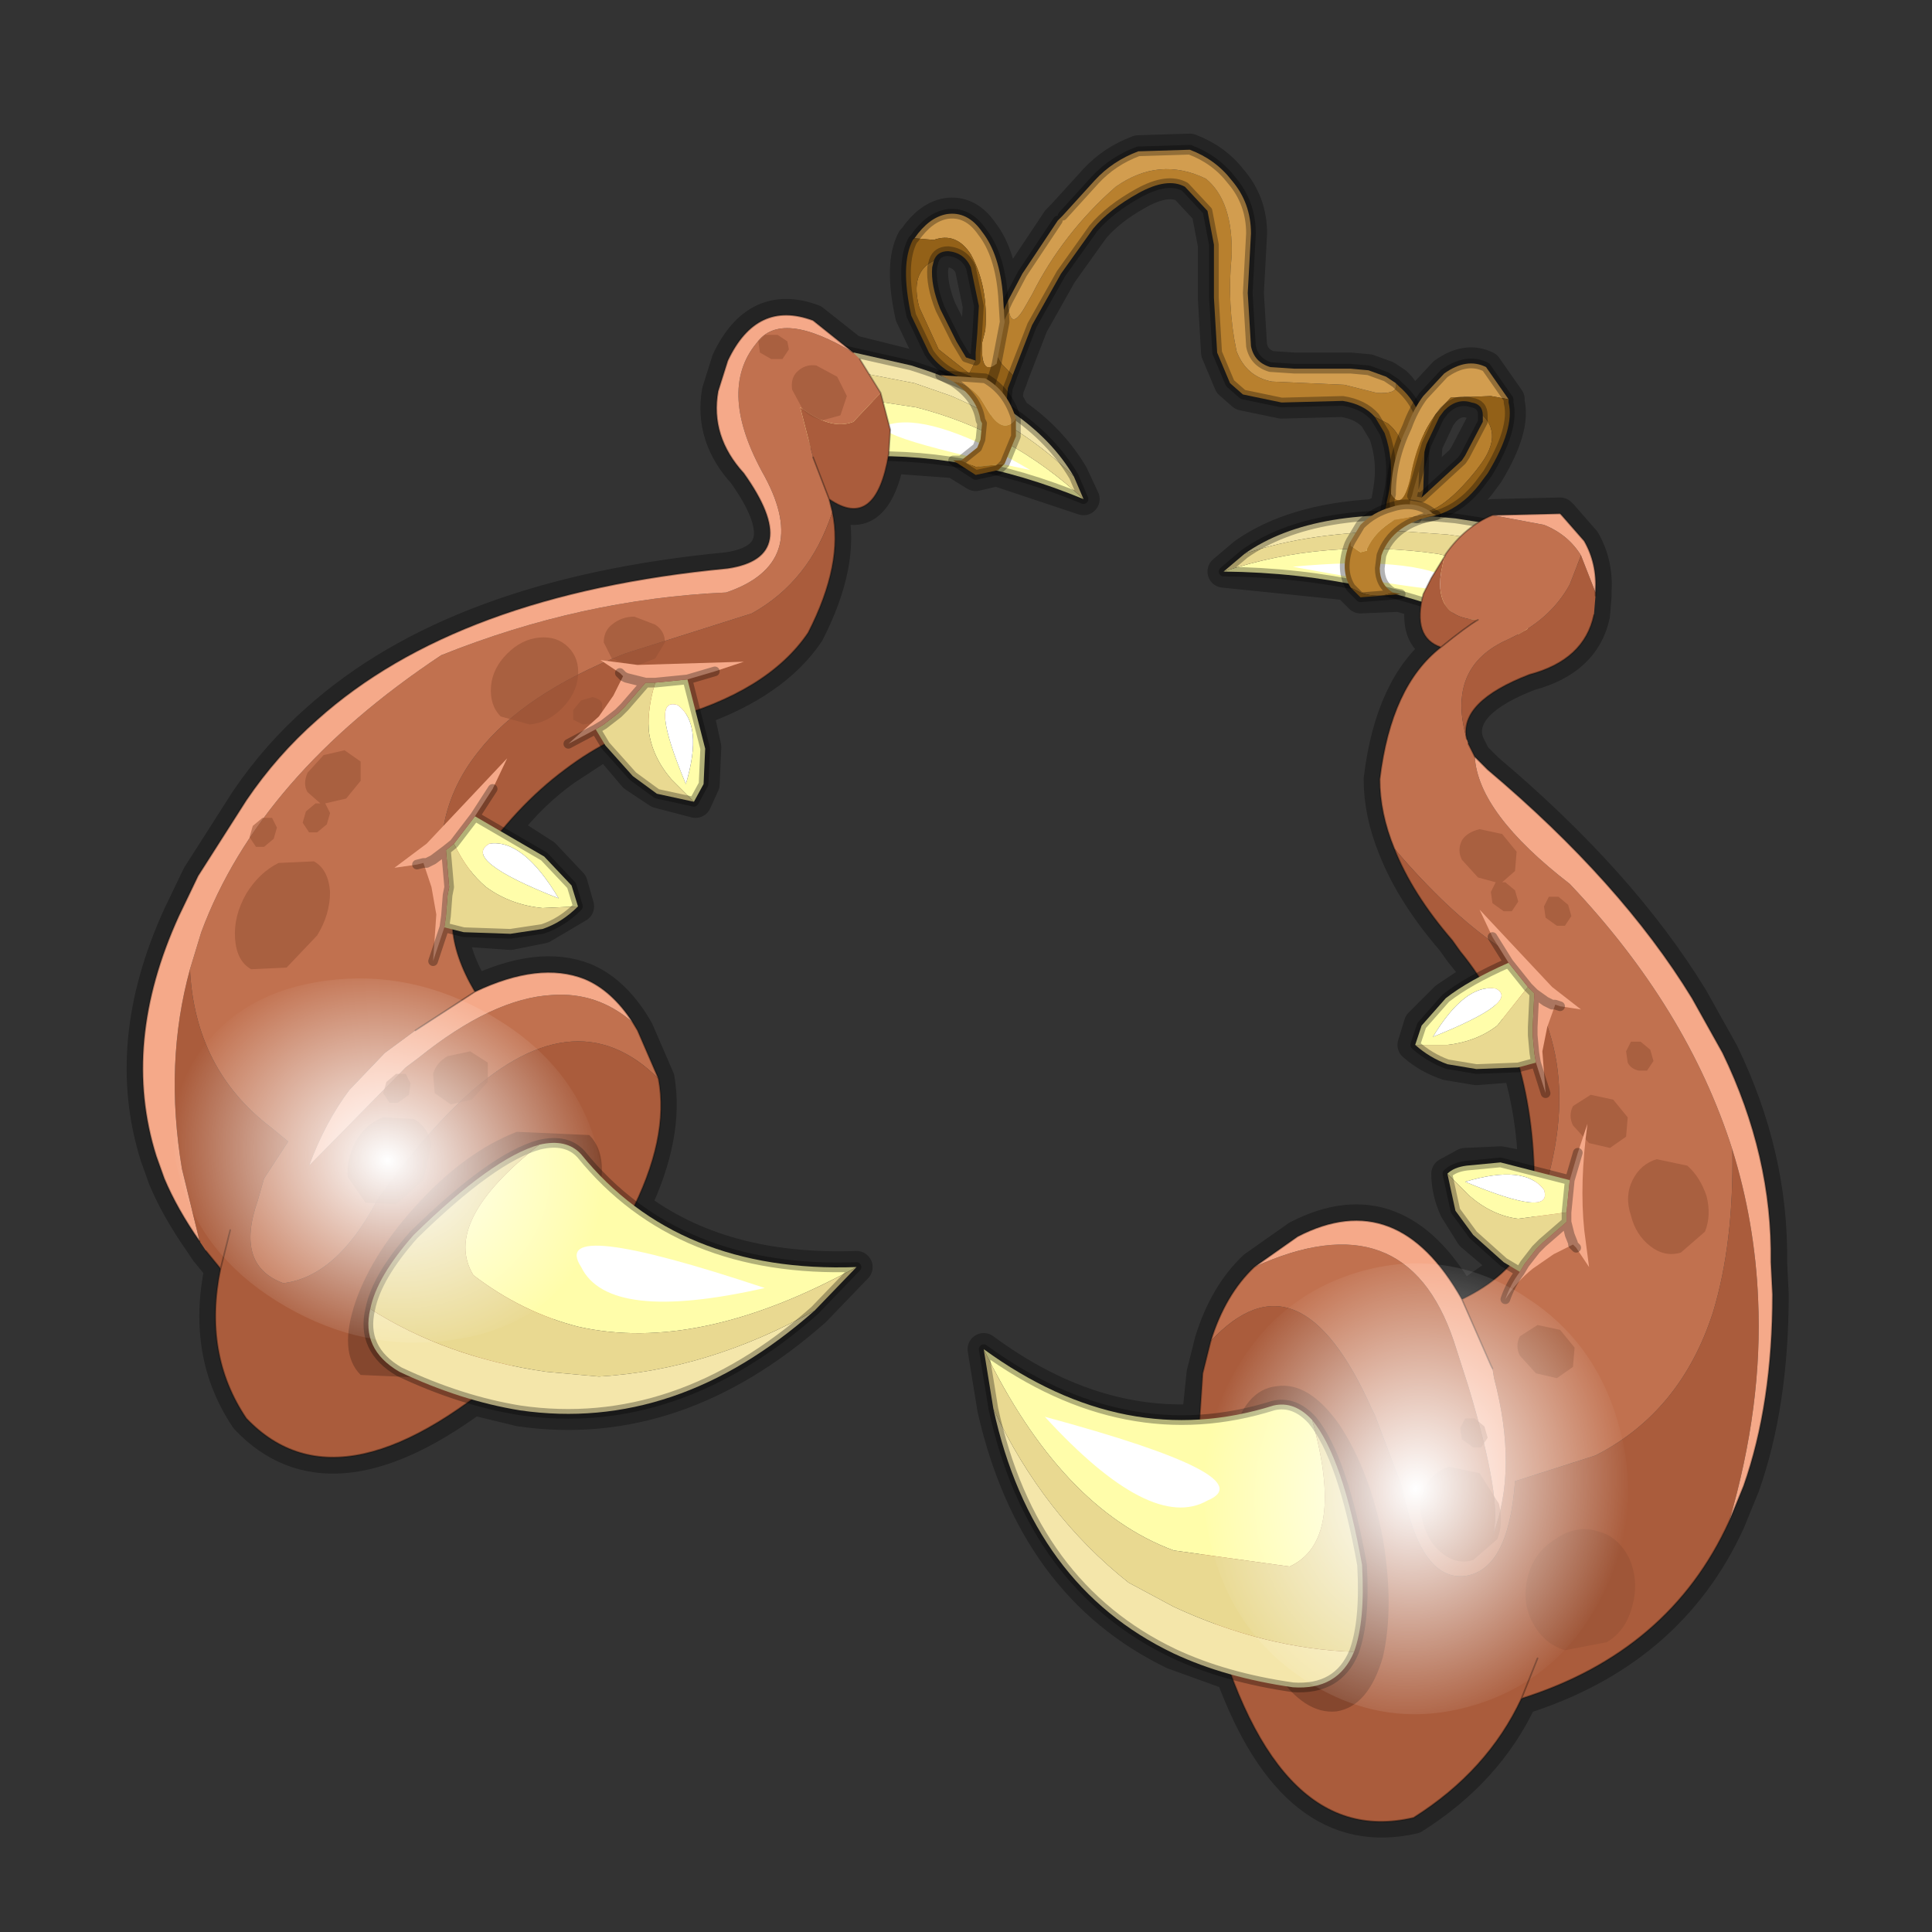 <?xml version="1.0" encoding="UTF-8" standalone="no"?>
<svg xmlns:xlink="http://www.w3.org/1999/xlink" height="600.0px" width="600.0px" xmlns="http://www.w3.org/2000/svg">
  <rect width="100%" height="100%" fill="#333333" stroke="none"/>
  <g transform="matrix(10.0, 0.0, 0.0, 10.0, 0.0, 0.0)">
    <use height="60.0" transform="matrix(1.0, 0.0, 0.0, 1.0, 0.0, 0.0)" width="60.0" xlink:href="#shape0"/>
    <use height="136.85" transform="matrix(0.089, 0.005, -0.009, 0.102, 37.987, 38.887)" width="148.25" xlink:href="#sprite0"/>
    <use height="136.85" transform="matrix(0.09, 0.013, -0.007, 0.081, 5.846, 29.537)" width="148.25" xlink:href="#sprite0"/>
  </g>
  <defs>
    <g id="shape0" transform="matrix(1.0, 0.0, 0.0, 1.0, 0.0, 0.0)">
      <path d="M60.0 0.0 L60.0 60.0 0.0 60.0 0.0 0.0 60.0 0.0" fill="#795fa9" fill-opacity="0.0" fill-rule="evenodd" stroke="none"/>
      <path d="M35.35 6.0 Q34.45 6.5 33.95 7.1 L32.95 8.5 32.05 10.1 31.45 11.65 31.4 11.8 31.3 12.05 31.25 12.4 31.5 12.85 Q32.65 13.65 33.3 14.75 L33.65 15.5 30.95 14.6 30.3 14.75 29.65 14.35 27.6 14.2 Q27.15 16.5 25.75 15.5 L25.85 15.9 Q26.2 17.5 25.1 19.65 24.05 21.2 21.65 22.05 L21.9 23.2 21.85 24.35 21.6 24.9 20.45 24.6 19.7 24.1 18.85 23.1 18.85 23.05 17.55 23.9 Q16.5 24.65 15.65 25.75 L16.9 26.55 17.75 27.45 17.95 28.15 16.85 28.8 15.85 29.0 14.4 28.9 14.05 28.85 Q14.1 29.75 14.75 30.8 16.75 29.85 18.15 30.4 19.0 30.75 19.65 31.75 L19.8 32.0 20.45 33.5 Q20.75 35.25 19.7 37.45 22.4 39.5 26.6 39.35 L25.3 40.7 Q21.0 44.5 16.15 43.8 L14.7 43.45 Q10.2 46.75 7.65 44.05 6.3 42.05 6.85 39.4 L6.4 38.85 6.2 38.55 Q5.5 37.55 5.1 36.6 L4.85 35.9 Q3.75 32.4 5.55 28.45 L6.15 27.2 7.65 24.85 Q8.6 23.45 9.85 22.35 14.2 18.45 22.6 17.65 24.95 17.3 23.1 14.7 22.05 13.55 22.3 12.15 L22.6 11.2 Q23.5 9.3 25.25 9.95 L26.45 10.9 28.25 11.35 29.35 11.7 29.2 11.65 Q29.3 11.55 29.45 11.55 L28.85 10.95 28.3 9.8 Q27.95 8.2 28.35 7.45 L28.4 7.4 Q28.85 6.75 29.4 6.65 30.05 6.55 30.5 7.2 31.05 7.9 31.15 9.2 L31.2 9.6 31.3 9.35 31.75 8.5 32.75 7.0 32.85 6.85 33.0 6.7 34.0 5.6 Q34.55 5.0 35.35 4.7 L36.95 4.65 Q37.75 4.95 38.25 5.6 38.85 6.3 38.85 7.25 L38.75 9.1 38.85 10.75 Q38.95 11.25 39.45 11.4 L40.2 11.45 41.95 11.45 42.5 11.5 43.05 11.7 43.35 11.9 43.45 12.0 43.95 12.65 44.2 12.3 44.85 11.6 Q45.55 11.1 46.15 11.4 L46.85 12.4 46.85 12.5 Q47.05 13.3 46.2 14.7 L46.05 14.9 Q45.45 15.75 44.6 16.0 L45.2 16.05 46.0 16.15 46.35 16.0 48.45 15.95 48.5 16.0 49.2 16.8 Q49.6 17.5 49.55 18.35 L49.55 18.4 49.55 18.5 49.5 19.1 Q49.2 20.5 47.5 20.95 45.3 21.8 45.55 22.95 L45.6 23.1 45.8 23.5 46.2 23.9 Q50.35 27.4 52.55 31.0 L53.5 32.7 Q55.05 35.9 55.0 39.2 L55.05 40.2 Q55.05 43.6 54.15 46.15 L53.7 47.25 Q51.85 51.3 47.25 52.75 46.2 55.0 43.9 56.45 40.2 57.3 38.25 52.0 L36.45 51.35 Q32.1 49.25 30.85 43.75 L30.55 41.9 Q33.8 44.3 37.2 44.1 L37.35 42.65 37.6 41.65 Q38.05 40.2 38.95 39.35 L40.3 38.4 Q43.4 36.8 45.4 40.35 L46.9 39.3 46.7 39.2 45.7 38.35 45.2 37.55 Q44.95 37.0 44.95 36.45 L45.5 36.15 46.6 36.1 47.65 36.3 Q47.6 34.6 47.15 33.1 L45.85 33.2 44.95 33.05 Q44.35 32.85 43.9 32.45 L44.1 31.8 44.9 31.0 45.95 30.3 45.35 29.55 45.1 29.2 Q43.85 27.75 43.3 26.35 42.85 25.25 42.85 24.2 43.2 21.3 44.75 20.1 43.95 19.85 44.15 18.7 L43.45 18.5 42.25 18.55 42.1 18.4 41.95 18.25 41.9 18.15 38.0 17.75 38.65 17.2 Q40.15 16.15 42.65 16.0 L43.05 15.8 43.15 15.2 Q43.3 14.3 43.0 13.45 L42.7 12.95 Q42.35 12.55 41.7 12.45 L39.8 12.5 38.6 12.25 38.2 11.9 37.8 10.95 37.7 9.25 37.7 7.6 37.5 6.55 36.8 5.8 Q36.25 5.5 35.35 6.0 M29.45 7.8 Q29.1 7.8 29.0 8.1 L28.95 8.3 Q28.9 8.85 29.2 9.6 L29.7 10.6 30.0 11.1 30.3 11.2 30.3 10.95 30.35 10.35 30.4 9.5 30.15 8.3 Q29.95 7.85 29.45 7.8 M44.15 15.45 L45.4 14.3 45.5 14.15 46.05 13.1 46.05 12.9 Q46.05 12.55 45.7 12.5 45.25 12.35 44.85 12.75 L44.7 12.95 44.3 13.8 44.2 15.25 44.15 15.45" fill="none" stroke="#000000" stroke-linecap="round" stroke-linejoin="round" stroke-opacity="0.302" stroke-width="1.0"/>
      <path d="M38.0 17.75 Q41.15 16.7 44.65 17.2 L47.45 17.85 47.45 19.75 46.5 19.6 Q42.65 17.8 38.0 17.75" fill="#fffdaa" fill-rule="evenodd" stroke="none"/>
      <path d="M47.45 16.95 L44.95 16.6 43.55 16.5 Q40.7 16.5 38.65 17.2 40.85 15.65 45.2 16.1 L47.45 16.45 47.45 16.95" fill="#f4e6aa" fill-rule="evenodd" stroke="none"/>
      <path d="M38.0 17.75 L38.65 17.2 Q40.7 16.5 43.55 16.5 L44.95 16.6 47.45 16.95 47.45 17.85 44.65 17.2 Q41.15 16.7 38.0 17.75" fill="#e9d991" fill-rule="evenodd" stroke="none"/>
      <path d="M38.65 17.2 L38.0 17.75 Q42.65 17.8 46.5 19.6 L47.45 19.75 M38.65 17.2 Q40.85 15.65 45.2 16.1 L47.45 16.45" fill="none" stroke="#000000" stroke-linecap="round" stroke-linejoin="round" stroke-opacity="0.302" stroke-width="0.3"/>
      <path d="M40.15 17.6 Q43.85 17.25 45.2 18.05 46.65 18.8 40.15 17.6" fill="#ffffff" fill-rule="evenodd" stroke="none"/>
      <path d="M33.65 15.5 Q29.9 13.95 26.3 14.2 L25.25 13.95 Q24.15 12.4 25.5 12.2 L28.45 12.65 Q31.4 13.4 33.65 15.5" fill="#fffdaa" fill-rule="evenodd" stroke="none"/>
      <path d="M23.75 11.0 Q24.1 10.55 25.2 10.65 L28.3 11.35 Q32.0 12.5 33.35 14.8 31.85 13.3 29.55 12.3 L28.4 11.9 23.75 11.0" fill="#f4e6aa" fill-rule="evenodd" stroke="none"/>
      <path d="M33.35 14.8 L33.65 15.5 Q31.4 13.4 28.45 12.65 L25.5 12.2 Q24.15 12.4 25.25 13.95 24.4 13.45 23.7 12.1 23.5 11.4 23.75 11.0 L28.4 11.9 29.55 12.3 Q31.85 13.3 33.35 14.8" fill="#e9d991" fill-rule="evenodd" stroke="none"/>
      <path d="M23.75 11.0 Q24.1 10.55 25.2 10.65 L28.3 11.35 Q32.0 12.5 33.35 14.8 L33.65 15.5 Q29.9 13.95 26.3 14.2 L25.25 13.95 Q24.4 13.45 23.7 12.1 23.5 11.4 23.75 11.0 Z" fill="none" stroke="#000000" stroke-linecap="round" stroke-linejoin="round" stroke-opacity="0.302" stroke-width="0.3"/>
      <path d="M32.0 14.6 Q26.35 13.4 27.75 13.15 29.1 12.9 32.0 14.6" fill="#ffffff" fill-rule="evenodd" stroke="none"/>
      <path d="M5.9 30.1 Q6.05 33.2 8.4 35.0 L8.95 35.45 8.2 36.6 8.0 37.3 Q7.3 39.3 8.8 39.85 10.45 39.65 11.7 37.3 L11.8 37.15 Q13.1 35.35 14.25 34.25 17.8 30.85 20.45 33.5 20.8 35.35 19.55 37.75 L18.9 38.85 16.25 42.15 Q10.65 47.2 7.65 44.05 6.3 42.05 6.85 39.4 L6.4 38.85 6.2 38.55 5.65 36.3 Q5.1 33.0 5.9 30.1 M14.05 28.75 Q13.05 25.6 14.85 23.35 16.25 21.55 19.4 20.3 L23.35 19.05 Q25.15 18.05 25.85 15.9 26.2 17.5 25.1 19.65 23.85 21.5 20.7 22.35 19.0 22.8 17.55 23.9 16.0 25.05 14.75 26.9 14.05 27.75 14.05 28.75 M25.75 15.5 L25.25 14.2 24.85 12.65 25.0 12.75 Q25.85 13.35 26.5 13.1 L27.35 12.2 27.65 13.35 27.6 14.1 Q27.2 16.5 25.75 15.5 M49.1 17.25 L49.55 18.4 49.55 18.5 49.5 19.1 Q49.2 20.5 47.5 20.95 45.3 21.8 45.55 22.95 44.9 20.7 46.85 19.85 48.15 19.25 48.75 18.15 L49.1 17.25 M44.85 17.3 L44.75 17.8 Q44.55 19.2 45.9 19.25 45.55 19.45 44.75 20.1 43.85 19.8 44.2 18.45 L44.45 17.95 44.85 17.3 M43.3 26.35 Q44.95 28.3 46.55 29.4 L46.9 29.85 Q49.55 33.05 47.6 38.0 L47.65 36.85 Q47.65 32.35 45.35 29.55 L45.1 29.2 Q43.85 27.75 43.3 26.35 M37.6 41.65 Q40.35 38.7 42.6 43.75 L42.7 43.95 43.55 46.2 Q44.1 49.05 45.45 48.95 46.85 48.8 47.05 46.0 L49.55 45.2 Q52.2 43.85 53.2 40.75 53.85 38.6 53.8 35.7 54.5 37.95 54.6 40.35 54.75 43.65 53.7 47.25 51.85 51.3 47.25 52.75 46.2 55.0 43.9 56.45 39.45 57.5 37.5 49.6 37.15 47.4 37.15 45.65 L37.35 42.65 37.6 41.65 M6.85 39.4 L7.15 38.2 6.85 39.4 M47.25 52.75 L47.75 51.5 47.25 52.75" fill="#aa5c3c" fill-rule="evenodd" stroke="none"/>
      <path d="M5.9 30.1 L6.25 28.95 Q8.05 24.1 13.7 20.35 18.05 18.6 22.55 18.4 25.2 17.5 23.75 14.8 22.25 12.15 23.5 10.65 24.25 9.6 26.5 10.95 L26.7 11.15 27.35 12.2 26.5 13.1 Q25.85 13.35 25.0 12.75 L24.85 12.65 25.25 14.2 25.75 15.5 25.85 15.9 Q25.15 18.05 23.35 19.05 L19.4 20.3 Q16.25 21.55 14.85 23.35 13.05 25.6 14.05 28.75 14.1 29.7 14.75 30.8 L12.9 32.0 11.95 32.7 10.85 33.85 Q10.1 34.85 9.6 36.2 L12.6 33.15 13.0 32.85 Q15.3 31.0 17.15 30.9 18.55 30.8 19.65 31.75 L19.8 32.0 20.45 33.5 Q17.8 30.85 14.25 34.25 13.1 35.35 11.8 37.15 L11.7 37.3 Q10.45 39.65 8.8 39.85 7.3 39.3 8.0 37.3 L8.2 36.6 8.95 35.45 8.4 35.0 Q6.05 33.2 5.9 30.1 M46.35 16.0 L47.95 16.3 Q48.7 16.6 49.1 17.25 L48.75 18.15 Q48.15 19.25 46.85 19.85 44.9 20.7 45.55 22.95 L45.6 23.1 45.8 23.5 Q45.9 25.25 48.75 27.45 52.4 31.3 53.8 35.7 53.85 38.6 53.2 40.75 52.2 43.85 49.55 45.2 L47.05 46.0 Q46.85 48.8 45.45 48.95 44.1 49.05 43.55 46.2 L42.7 43.95 42.6 43.75 Q40.35 38.7 37.6 41.65 38.05 40.2 38.95 39.35 43.65 37.2 45.15 41.65 L45.6 43.05 Q46.7 46.7 46.35 47.7 47.15 45.65 46.4 42.8 L46.35 42.5 46.3 42.4 45.4 40.35 Q46.85 39.65 47.4 38.55 L47.6 38.0 Q49.55 33.05 46.9 29.85 L46.55 29.4 Q44.95 28.3 43.3 26.35 42.85 25.25 42.85 24.2 43.2 21.3 44.75 20.1 45.55 19.45 45.9 19.25 44.55 19.2 44.75 17.8 L44.85 17.3 44.9 17.2 Q45.5 16.35 46.35 16.0" fill="#c1714f" fill-rule="evenodd" stroke="none"/>
      <path d="M26.5 10.95 Q24.25 9.6 23.5 10.65 22.25 12.15 23.75 14.8 25.2 17.5 22.55 18.4 18.05 18.6 13.7 20.35 8.05 24.1 6.25 28.95 L5.9 30.1 Q5.1 33.0 5.65 36.3 L6.2 38.55 Q5.5 37.55 5.1 36.6 L4.85 35.9 Q3.75 32.4 5.55 28.45 L6.15 27.2 7.65 24.85 Q8.6 23.45 9.85 22.35 14.2 18.45 22.6 17.65 24.95 17.3 23.1 14.7 22.05 13.55 22.3 12.15 L22.6 11.2 Q23.5 9.3 25.25 9.95 L26.5 10.95 M19.65 31.75 Q18.55 30.8 17.15 30.9 15.3 31.0 13.0 32.85 L12.6 33.15 9.6 36.2 Q10.1 34.85 10.85 33.85 L11.95 32.7 12.9 32.0 14.75 30.8 Q16.75 29.85 18.15 30.4 19.0 30.75 19.65 31.75 M49.1 17.25 Q48.7 16.6 47.95 16.3 L46.35 16.0 48.45 15.95 48.5 16.0 49.2 16.8 Q49.6 17.5 49.55 18.35 L49.55 18.4 49.1 17.25 M45.4 40.35 L46.3 42.4 46.35 42.5 46.4 42.8 Q47.15 45.65 46.35 47.7 46.7 46.7 45.6 43.05 L45.15 41.65 Q43.65 37.2 38.95 39.35 L40.3 38.4 Q43.4 36.8 45.4 40.35 M53.8 35.7 Q52.4 31.3 48.75 27.45 45.9 25.25 45.8 23.5 L46.2 23.9 Q50.35 27.4 52.55 31.0 L53.5 32.7 Q55.05 35.9 55.0 39.2 L55.05 40.2 Q55.05 43.6 54.15 46.15 L53.7 47.25 Q54.75 43.65 54.6 40.35 54.5 37.95 53.8 35.7" fill="#f5a989" fill-rule="evenodd" stroke="none"/>
      <path d="M20.45 33.5 L19.8 32.0 19.65 31.75 M12.9 32.0 L14.75 30.8 Q14.1 29.7 14.05 28.75 M25.85 15.9 L25.75 15.5 25.25 14.2 M27.35 12.2 L26.7 11.15 M26.5 10.95 L25.25 9.95 Q23.5 9.3 22.6 11.2 L22.3 12.15 Q22.05 13.55 23.1 14.7 24.95 17.3 22.6 17.65 14.2 18.45 9.85 22.35 8.6 23.45 7.65 24.85 L6.15 27.2 5.55 28.45 Q3.75 32.4 4.85 35.9 L5.1 36.6 Q5.5 37.55 6.2 38.55 M27.35 12.2 L27.65 13.35 27.6 14.1 Q27.2 16.5 25.75 15.5 M25.85 15.9 Q26.2 17.5 25.1 19.65 23.85 21.5 20.7 22.35 19.0 22.8 17.55 23.9 16.0 25.05 14.75 26.9 14.05 27.75 14.05 28.75 M49.55 18.4 L49.55 18.35 Q49.6 17.5 49.2 16.8 L48.5 16.0 48.45 15.95 46.35 16.0 Q45.5 16.35 44.9 17.2 L44.85 17.3 44.45 17.95 44.2 18.45 Q43.85 19.8 44.75 20.1 43.2 21.3 42.85 24.2 42.85 25.25 43.3 26.35 M45.9 19.25 Q45.55 19.45 44.75 20.1 M47.4 38.55 Q46.85 39.65 45.4 40.35 L46.3 42.4 46.35 42.5 M38.95 39.35 Q38.05 40.2 37.6 41.65 M45.8 23.5 L45.6 23.1 M45.55 22.95 Q45.3 21.8 47.5 20.95 49.2 20.5 49.5 19.1 M49.55 18.5 L49.55 18.4 M53.7 47.25 L54.15 46.15 Q55.05 43.6 55.05 40.2 L55.0 39.2 Q55.05 35.9 53.5 32.7 L52.55 31.0 Q50.35 27.4 46.2 23.9 L45.8 23.5 M47.6 38.0 L47.65 36.85 Q47.65 32.35 45.35 29.55 L45.1 29.2 Q43.85 27.75 43.3 26.35 M38.95 39.35 L40.3 38.4 Q43.4 36.8 45.4 40.35 M53.7 47.25 Q51.85 51.3 47.25 52.75 46.2 55.0 43.9 56.45 39.45 57.5 37.5 49.6 37.15 47.4 37.15 45.65 L37.35 42.65 37.6 41.65 M14.75 30.8 Q16.75 29.85 18.15 30.4 19.0 30.75 19.65 31.75 M20.45 33.5 Q20.8 35.35 19.55 37.75 L18.9 38.85 16.25 42.15 Q10.65 47.2 7.65 44.05 6.3 42.05 6.85 39.4 L6.4 38.85 M47.75 51.5 L47.25 52.75 M7.15 38.2 L6.85 39.4" fill="none" stroke="#000000" stroke-linecap="round" stroke-linejoin="round" stroke-opacity="0.302" stroke-width="0.05"/>
      <path d="M13.45 42.8 L11.2 42.7 Q10.5 42.0 11.05 40.4 11.6 38.85 13.05 37.3 14.5 35.75 16.05 35.15 L18.3 35.25 Q19.0 35.95 18.45 37.55 17.9 39.15 16.45 40.7 15.0 42.25 13.45 42.8" fill="#85472e" fill-rule="evenodd" stroke="none"/>
      <path d="M39.6 51.9 Q38.6 50.45 38.25 48.35 37.85 46.25 38.25 44.7 38.65 43.15 39.65 43.05 40.65 42.9 41.6 44.25 42.55 45.7 42.95 47.8 43.3 49.9 42.95 51.45 42.5 53.0 41.5 53.15 40.5 53.25 39.6 51.9" fill="#85472e" fill-rule="evenodd" stroke="none"/>
      <path d="M18.4 21.65 Q18.65 21.7 18.7 21.85 L18.7 22.1 18.45 22.45 18.1 22.5 17.8 22.35 17.8 22.05 18.05 21.75 18.4 21.65 M18.75 19.95 Q18.75 19.6 19.0 19.4 19.3 19.15 19.7 19.15 L20.35 19.4 Q20.65 19.6 20.65 19.95 L20.35 20.45 19.7 20.7 19.0 20.45 18.75 19.95 M15.25 21.3 Q15.3 20.75 15.75 20.3 16.2 19.85 16.75 19.8 17.3 19.75 17.65 20.1 18.0 20.45 17.95 21.0 17.9 21.55 17.45 22.0 17.0 22.45 16.45 22.5 L15.55 22.25 Q15.2 21.9 15.25 21.3 M23.6 10.95 L23.55 10.6 23.75 10.4 24.15 10.4 24.45 10.6 24.5 10.85 24.3 11.15 23.95 11.15 23.6 10.95 M10.05 23.45 L10.7 23.3 11.2 23.65 11.2 24.25 10.75 24.8 10.1 24.95 10.25 25.25 10.15 25.6 9.85 25.85 9.6 25.85 9.4 25.55 9.5 25.2 9.8 24.95 9.95 24.95 9.55 24.6 Q9.4 24.35 9.55 24.0 L10.05 23.45 M26.0 11.7 L26.3 12.3 26.1 12.9 25.55 13.05 Q25.2 13.0 24.95 12.75 L24.6 12.1 Q24.55 11.75 24.75 11.55 25.0 11.3 25.35 11.35 L26.0 11.7 M53.0 37.15 Q53.15 37.75 52.95 38.25 L52.2 38.9 Q51.7 39.05 51.25 38.7 50.8 38.35 50.65 37.75 50.45 37.15 50.7 36.65 50.95 36.15 51.45 36.0 L52.4 36.2 Q52.8 36.55 53.0 37.15 M47.1 26.45 L47.05 27.05 46.65 27.4 46.75 27.4 47.05 27.65 47.15 28.0 46.95 28.3 46.7 28.3 46.35 28.05 46.3 27.7 46.45 27.4 45.9 27.25 45.4 26.7 Q45.25 26.4 45.4 26.1 45.55 25.85 45.95 25.75 L46.65 25.9 47.1 26.45 M48.4 27.85 L48.7 28.1 48.8 28.45 48.6 28.75 48.35 28.75 48.0 28.5 47.95 28.15 48.1 27.85 48.4 27.85 M50.95 32.35 L51.25 32.6 51.35 32.95 51.15 33.25 50.9 33.25 Q50.65 33.2 50.55 33.0 L50.5 32.65 50.65 32.35 50.95 32.35 M48.85 34.35 L49.4 34.0 50.1 34.15 50.55 34.7 50.5 35.3 50.0 35.65 49.35 35.5 48.85 34.95 Q48.7 34.65 48.85 34.35 M48.9 41.85 L48.85 42.45 48.35 42.8 47.7 42.65 47.2 42.1 Q47.05 41.8 47.2 41.5 L47.75 41.15 48.45 41.3 48.9 41.85 M45.75 44.95 L45.4 44.7 45.35 44.35 45.5 44.05 45.8 44.05 46.1 44.3 46.2 44.65 46.0 44.95 45.75 44.95 M46.55 46.7 Q46.7 47.3 46.5 47.8 L45.75 48.45 Q45.25 48.6 44.8 48.25 44.35 47.9 44.2 47.3 44.0 46.7 44.25 46.2 44.5 45.7 45.0 45.55 L45.95 45.75 46.55 46.7 M8.5 26.05 L8.2 26.3 7.95 26.3 7.75 26.0 7.85 25.65 8.15 25.4 8.45 25.4 8.6 25.7 8.5 26.05 M12.85 34.75 Q13.3 35.0 13.4 35.55 L13.15 36.65 12.3 37.4 11.35 37.35 10.8 36.55 Q10.75 36.0 11.05 35.45 11.35 34.9 11.9 34.7 L12.85 34.75 M13.5 33.95 L13.45 33.35 Q13.55 33.0 13.9 32.8 L14.6 32.65 15.15 33.0 15.15 33.6 14.65 34.15 14.0 34.3 13.5 33.95 M12.6 33.35 L12.75 33.65 12.7 34.0 12.35 34.25 12.1 34.25 11.9 33.95 12.0 33.6 12.3 33.35 12.6 33.35 M48.3 47.8 Q48.95 47.35 49.6 47.55 50.25 47.7 50.6 48.4 50.9 49.1 50.7 49.85 50.5 50.65 49.9 51.0 L48.6 51.25 Q47.95 51.05 47.6 50.4 47.25 49.75 47.45 48.95 47.65 48.2 48.3 47.8 M7.65 27.75 Q8.05 27.1 8.65 26.8 L9.75 26.75 Q10.2 27.0 10.25 27.7 10.25 28.4 9.85 29.05 L8.9 30.05 7.8 30.1 Q7.35 29.85 7.3 29.15 7.25 28.45 7.65 27.75" fill="#975235" fill-opacity="0.553" fill-rule="evenodd" stroke="none"/>
      <path d="M17.95 28.15 L16.85 28.2 Q15.85 28.1 15.1 27.55 14.5 27.05 14.1 26.2 L14.75 25.35 16.9 26.6 17.75 27.5 17.95 28.15 M17.35 27.9 Q16.25 26.05 15.2 26.2 14.3 26.7 17.35 27.9" fill="#fffdaa" fill-rule="evenodd" stroke="none"/>
      <path d="M14.1 26.2 Q14.5 27.05 15.1 27.55 15.85 28.1 16.85 28.2 L17.95 28.15 Q17.45 28.65 16.85 28.85 L15.85 29.0 14.4 28.95 13.8 28.8 13.85 28.45 13.9 27.8 13.95 27.55 13.85 26.4 14.1 26.2" fill="#e9d991" fill-rule="evenodd" stroke="none"/>
      <path d="M17.35 27.9 Q14.3 26.7 15.2 26.2 16.25 26.05 17.35 27.9" fill="#ffffff" fill-rule="evenodd" stroke="none"/>
      <path d="M14.75 25.35 L14.1 26.2 13.85 26.4 13.95 27.55 13.9 27.8 13.85 28.45 13.8 28.8 13.45 29.85 13.55 28.4 13.4 27.55 13.15 26.8 12.95 26.85 12.25 26.95 13.25 26.2 15.75 23.55 15.3 24.5 14.75 25.35 M13.15 26.8 L13.25 26.8 13.45 26.7 13.85 26.4 13.45 26.7 13.25 26.8 13.15 26.8" fill="#f5a989" fill-rule="evenodd" stroke="none"/>
      <path d="M17.95 28.15 L17.75 27.5 16.9 26.6 14.75 25.35 14.1 26.2 13.85 26.4 13.95 27.55 13.9 27.8 13.85 28.45 13.8 28.8 14.4 28.95 15.85 29.0 16.85 28.85 Q17.45 28.65 17.95 28.15 M15.3 24.5 L14.75 25.35 M13.85 26.4 L13.45 26.7 13.25 26.8 13.15 26.8 12.95 26.85 M13.45 29.85 L13.8 28.8" fill="none" stroke="#000000" stroke-linecap="round" stroke-linejoin="round" stroke-opacity="0.302" stroke-width="0.3"/>
      <path d="M21.35 21.1 L21.9 23.25 21.85 24.35 21.55 24.9 20.85 24.2 Q20.25 23.5 20.15 22.7 20.1 22.0 20.35 21.2 L21.35 21.1 M21.05 21.9 Q20.15 21.6 21.3 24.35 21.85 22.5 21.05 21.9" fill="#fffdaa" fill-rule="evenodd" stroke="none"/>
      <path d="M21.55 24.9 L20.4 24.65 19.65 24.1 18.8 23.15 18.5 22.65 18.75 22.5 19.2 22.15 19.4 21.95 20.05 21.2 20.35 21.2 Q20.1 22.0 20.15 22.7 20.25 23.5 20.85 24.2 L21.55 24.9" fill="#e9d991" fill-rule="evenodd" stroke="none"/>
      <path d="M21.05 21.9 Q21.85 22.5 21.3 24.35 20.15 21.6 21.05 21.9" fill="#ffffff" fill-rule="evenodd" stroke="none"/>
      <path d="M17.65 23.1 L18.6 22.25 19.05 21.6 19.35 21.0 19.25 20.9 18.65 20.5 19.8 20.65 23.1 20.55 22.2 20.85 21.35 21.1 20.35 21.2 20.05 21.2 19.4 21.95 19.2 22.15 18.75 22.5 18.5 22.65 17.65 23.1 M19.35 21.0 L19.45 21.05 19.65 21.1 20.05 21.2 19.65 21.1 19.45 21.05 19.35 21.0" fill="#f5a989" fill-rule="evenodd" stroke="none"/>
      <path d="M19.35 21.0 L19.25 20.9 M22.2 20.85 L21.35 21.1 21.9 23.25 21.85 24.35 21.55 24.9 20.4 24.65 19.65 24.1 18.8 23.15 18.5 22.65 17.65 23.1 M20.35 21.2 L20.05 21.2 19.4 21.95 19.2 22.15 18.75 22.5 18.5 22.65 M20.05 21.2 L19.65 21.1 19.45 21.05 19.35 21.0 M21.35 21.1 L20.35 21.2" fill="none" stroke="#000000" stroke-linecap="round" stroke-linejoin="round" stroke-opacity="0.302" stroke-width="0.3"/>
      <path d="M46.85 29.9 L47.45 30.65 46.5 31.85 Q45.85 32.35 44.95 32.45 L43.95 32.45 44.15 31.85 44.9 31.0 Q45.6 30.45 46.85 29.9 M46.45 30.7 Q45.5 30.55 44.5 32.2 47.25 31.1 46.45 30.7" fill="#fffdaa" fill-rule="evenodd" stroke="none"/>
      <path d="M47.45 30.65 L47.65 30.85 47.6 31.9 47.6 32.15 47.65 32.7 47.7 33.0 47.15 33.15 45.85 33.2 44.95 33.05 Q44.4 32.85 43.95 32.45 L44.95 32.45 Q45.85 32.35 46.5 31.85 L47.45 30.65" fill="#e9d991" fill-rule="evenodd" stroke="none"/>
      <path d="M46.45 30.7 Q47.25 31.1 44.5 32.2 45.5 30.55 46.45 30.7" fill="#ffffff" fill-rule="evenodd" stroke="none"/>
      <path d="M46.35 29.1 L45.95 28.25 48.2 30.65 49.1 31.35 48.45 31.25 48.3 31.2 48.2 31.2 48.0 31.1 47.65 30.85 48.0 31.1 48.2 31.2 48.3 31.2 48.05 31.9 47.9 32.65 48.0 33.95 47.7 33.0 47.65 32.7 47.6 32.15 47.6 31.9 47.65 30.85 47.45 30.65 46.85 29.9 46.35 29.1" fill="#f5a989" fill-rule="evenodd" stroke="none"/>
      <path d="M46.35 29.1 L46.85 29.9 47.45 30.65 47.65 30.85 48.0 31.1 48.2 31.2 48.3 31.2 48.45 31.25 M43.95 32.45 Q44.4 32.85 44.95 33.05 L45.85 33.2 47.15 33.15 47.7 33.0 47.65 32.7 47.6 32.15 47.6 31.9 47.65 30.85 M46.85 29.9 Q45.6 30.45 44.9 31.0 L44.15 31.85 43.95 32.45 M47.7 33.0 L48.0 33.95" fill="none" stroke="#000000" stroke-linecap="round" stroke-linejoin="round" stroke-opacity="0.302" stroke-width="0.3"/>
      <path d="M48.75 36.65 L48.65 37.65 47.15 37.85 Q46.35 37.75 45.65 37.15 L44.95 36.45 Q45.15 36.25 45.55 36.2 L46.6 36.1 48.75 36.65 M47.95 36.95 Q47.35 36.15 45.5 36.7 48.25 37.85 47.95 36.95" fill="#fffdaa" fill-rule="evenodd" stroke="none"/>
      <path d="M48.65 37.65 L48.65 37.95 47.9 38.6 47.7 38.8 47.35 39.25 47.2 39.5 46.7 39.2 45.75 38.35 45.2 37.6 44.95 36.45 45.65 37.15 Q46.35 37.75 47.15 37.85 L48.65 37.65" fill="#e9d991" fill-rule="evenodd" stroke="none"/>
      <path d="M47.95 36.95 Q48.25 37.85 45.5 36.7 47.35 36.15 47.95 36.95" fill="#ffffff" fill-rule="evenodd" stroke="none"/>
      <path d="M49.0 35.8 L49.3 34.9 Q49.05 36.75 49.2 38.2 L49.35 39.35 48.95 38.75 48.85 38.65 48.25 38.95 47.6 39.4 Q47.1 39.8 46.75 40.35 46.9 39.9 47.2 39.5 L47.35 39.25 47.7 38.8 47.9 38.6 48.65 37.95 48.65 37.65 48.75 36.65 49.0 35.8 M48.85 38.65 L48.85 38.6 48.75 38.35 48.65 37.95 48.75 38.35 48.85 38.6 48.85 38.65" fill="#f5a989" fill-rule="evenodd" stroke="none"/>
      <path d="M49.0 35.8 L48.75 36.65 48.65 37.65 48.65 37.95 48.75 38.35 48.85 38.6 48.85 38.65 48.95 38.75 M48.65 37.95 L47.9 38.6 47.7 38.8 47.35 39.25 47.2 39.5 Q46.9 39.9 46.75 40.35 M48.75 36.65 L46.6 36.1 45.55 36.2 Q45.15 36.25 44.95 36.45 L45.2 37.6 45.75 38.35 46.7 39.2 47.2 39.5" fill="none" stroke="#000000" stroke-linecap="round" stroke-linejoin="round" stroke-opacity="0.302" stroke-width="0.3"/>
      <path d="M16.75 35.55 Q17.6 35.35 18.05 35.85 21.05 39.55 26.6 39.35 21.7 42.05 17.95 41.2 16.2 40.75 14.7 39.6 13.7 37.95 16.75 35.55" fill="#fffdaa" fill-rule="evenodd" stroke="none"/>
      <path d="M25.3 40.7 Q21.0 44.5 16.15 43.8 14.3 43.5 12.4 42.6 11.2 41.9 11.5 40.65 13.85 42.15 16.95 42.6 L18.6 42.75 Q22.0 42.55 25.3 40.7" fill="#f4e6aa" fill-rule="evenodd" stroke="none"/>
      <path d="M16.75 35.55 Q13.7 37.95 14.7 39.6 16.2 40.75 17.95 41.2 21.7 42.05 26.6 39.35 L25.3 40.7 Q22.0 42.55 18.6 42.75 L16.95 42.6 Q13.85 42.15 11.5 40.65 11.7 39.65 12.85 38.35 15.3 35.95 16.75 35.55" fill="#e9d991" fill-rule="evenodd" stroke="none"/>
      <path d="M26.6 39.35 Q21.05 39.55 18.05 35.85 17.6 35.35 16.75 35.55 M26.6 39.35 L25.3 40.7 Q21.0 44.5 16.15 43.8 14.3 43.5 12.4 42.6 11.2 41.9 11.5 40.65 11.7 39.65 12.85 38.35 15.3 35.95 16.75 35.55" fill="none" stroke="#000000" stroke-linecap="round" stroke-linejoin="round" stroke-opacity="0.302" stroke-width="0.3"/>
      <path d="M23.75 40.0 Q18.9 41.1 18.05 39.35 17.0 37.75 23.75 40.0" fill="#ffffff" fill-rule="evenodd" stroke="none"/>
      <path d="M30.55 41.9 Q34.95 45.1 39.55 43.65 40.2 43.5 40.75 44.1 41.8 47.85 40.05 48.65 L36.45 48.15 Q32.95 46.85 30.55 41.9" fill="#fffdaa" fill-rule="evenodd" stroke="none"/>
      <path d="M42.05 51.3 Q41.55 52.5 40.15 52.4 38.05 52.1 36.45 51.35 32.05 49.25 30.85 43.75 32.4 47.05 35.05 49.15 L36.45 49.9 Q39.25 51.2 42.05 51.3" fill="#f4e6aa" fill-rule="evenodd" stroke="none"/>
      <path d="M40.75 44.1 Q41.7 45.25 42.3 48.6 42.4 50.35 42.05 51.3 39.25 51.2 36.45 49.9 L35.05 49.15 Q32.4 47.05 30.85 43.75 L30.55 41.9 Q32.95 46.85 36.45 48.15 L40.05 48.65 Q41.8 47.85 40.75 44.1" fill="#e9d991" fill-rule="evenodd" stroke="none"/>
      <path d="M30.55 41.9 Q34.95 45.1 39.55 43.65 40.2 43.5 40.75 44.1 41.7 45.25 42.3 48.6 42.4 50.35 42.05 51.3 41.55 52.5 40.15 52.4 38.05 52.1 36.45 51.35 32.05 49.25 30.85 43.75 L30.55 41.9 Z" fill="none" stroke="#000000" stroke-linecap="round" stroke-linejoin="round" stroke-opacity="0.302" stroke-width="0.3"/>
      <path d="M32.45 44.0 Q39.3 45.85 37.5 46.6 35.75 47.6 32.45 44.0" fill="#ffffff" fill-rule="evenodd" stroke="none"/>
      <path d="M31.45 11.65 L31.2 11.4 Q30.85 11.05 30.85 10.45 L31.05 9.9 31.3 9.35 Q31.35 10.4 31.85 9.5 L32.05 9.15 Q33.0 7.25 34.65 5.8 36.0 4.85 37.45 5.55 38.3 6.25 38.25 7.95 38.1 9.45 38.4 10.9 38.7 11.7 39.5 11.85 L41.75 11.95 42.75 12.2 Q43.45 12.25 43.35 11.9 L43.45 12.0 Q44.15 12.6 44.25 13.6 L44.2 15.25 44.0 16.05 44.0 16.1 43.9 16.15 43.15 16.15 Q43.55 15.7 43.65 14.75 L43.65 14.35 Q43.6 13.55 43.1 13.15 L42.7 12.95 Q42.35 12.55 41.7 12.45 L39.8 12.5 38.6 12.25 38.2 11.9 37.8 10.95 37.7 9.25 37.7 7.6 37.5 6.55 36.8 5.8 Q36.25 5.5 35.35 6.0 34.45 6.5 33.95 7.1 L32.95 8.5 32.05 10.1 31.45 11.65" fill="#b8802e" fill-rule="evenodd" stroke="none"/>
      <path d="M43.35 11.9 Q43.45 12.25 42.75 12.2 L41.75 11.95 39.5 11.85 Q38.7 11.7 38.4 10.9 38.1 9.45 38.25 7.95 38.3 6.25 37.45 5.55 36.0 4.85 34.65 5.8 33.0 7.25 32.05 9.15 L31.85 9.5 Q31.35 10.4 31.3 9.35 L31.75 8.5 32.75 7.0 32.85 6.85 33.0 6.7 34.0 5.6 Q34.55 5.0 35.35 4.7 L36.95 4.65 Q37.75 4.95 38.25 5.6 38.85 6.3 38.85 7.25 L38.75 9.1 38.85 10.75 Q38.95 11.25 39.45 11.4 L40.2 11.45 41.95 11.45 42.5 11.5 43.05 11.7 43.35 11.9" fill="#d29d4f" fill-rule="evenodd" stroke="none"/>
      <path d="M30.85 10.45 Q30.85 11.05 31.2 11.4 L31.45 11.65 31.4 11.8 31.3 12.05 31.25 12.6 31.05 12.6 30.45 12.05 30.55 11.55 30.85 10.45 M42.7 12.95 L43.1 13.15 Q43.6 13.55 43.65 14.35 L43.65 14.75 Q43.55 15.7 43.15 16.15 L42.95 16.15 43.15 15.2 Q43.3 14.3 43.0 13.45 L42.7 12.95" fill="#936118" fill-rule="evenodd" stroke="none"/>
      <path d="M31.45 11.65 L32.05 10.1 32.95 8.5 33.95 7.1 Q34.45 6.5 35.35 6.0 36.25 5.5 36.8 5.8 L37.5 6.55 37.7 7.6 37.7 9.25 37.8 10.95 38.2 11.9 38.6 12.25 39.8 12.5 41.7 12.45 Q42.35 12.55 42.7 12.95 M44.0 16.1 L44.0 16.05 44.2 15.25 44.25 13.6 Q44.15 12.6 43.45 12.0 L43.35 11.9 M31.3 9.35 L31.05 9.9 30.85 10.45 30.55 11.55 30.45 12.05 31.05 12.6 M31.25 12.6 L31.3 12.05 31.4 11.8 31.45 11.65 M31.3 9.35 L31.75 8.5 32.75 7.0 32.85 6.85 M33.0 6.7 L34.0 5.6 Q34.55 5.0 35.35 4.7 L36.95 4.65 Q37.75 4.95 38.25 5.6 38.85 6.3 38.85 7.25 L38.75 9.1 38.85 10.75 Q38.95 11.25 39.45 11.4 L40.2 11.45 41.95 11.45 42.5 11.5 43.05 11.7 43.35 11.9 M42.95 16.15 L43.15 15.2 Q43.3 14.3 43.0 13.45 L42.7 12.95" fill="none" stroke="#000000" stroke-linecap="round" stroke-linejoin="round" stroke-opacity="0.302" stroke-width="0.3"/>
      <path d="M43.2 15.35 Q43.2 14.3 43.7 13.25 43.9 12.7 44.2 12.3 L44.85 11.6 Q45.55 11.1 46.15 11.4 L46.85 12.4 46.3 12.3 45.05 12.35 44.6 12.85 Q44.0 13.65 43.8 14.85 43.55 15.9 43.2 15.35" fill="#d29d4f" fill-rule="evenodd" stroke="none"/>
      <path d="M46.05 12.9 Q46.65 13.5 46.0 14.4 L45.85 14.6 Q44.65 16.1 43.9 15.9 43.7 15.7 43.85 15.4 L44.15 15.45 45.4 14.3 45.5 14.15 46.05 13.1 46.05 12.9" fill="#b8802e" fill-rule="evenodd" stroke="none"/>
      <path d="M46.85 12.4 L46.85 12.5 Q47.05 13.3 46.2 14.7 L46.05 14.9 Q45.2 16.1 43.9 16.1 L43.2 16.05 43.15 15.55 43.2 15.35 Q43.55 15.9 43.8 14.85 44.0 13.65 44.6 12.85 L45.05 12.35 46.3 12.3 46.85 12.4 M46.05 12.9 Q46.05 12.55 45.7 12.5 45.25 12.35 44.85 12.75 L44.7 12.95 44.3 13.8 43.9 15.2 43.85 15.4 Q43.7 15.7 43.9 15.9 44.65 16.1 45.85 14.6 L46.0 14.4 Q46.65 13.5 46.05 12.9" fill="#936118" fill-rule="evenodd" stroke="none"/>
      <path d="M46.85 12.4 L46.85 12.5 Q47.05 13.3 46.2 14.7 L46.05 14.9 Q45.2 16.1 43.9 16.1 M43.2 16.05 L43.15 15.55 43.2 15.35 Q43.2 14.3 43.7 13.25 43.9 12.7 44.2 12.3 L44.85 11.6 Q45.55 11.1 46.15 11.4 L46.85 12.4 M43.85 15.4 L43.9 15.2 44.3 13.8 44.7 12.95 44.85 12.75 Q45.25 12.35 45.7 12.5 46.05 12.55 46.05 12.9 M43.85 15.4 L44.15 15.45 45.4 14.3 45.5 14.15 46.05 13.1 46.05 12.9" fill="none" stroke="#000000" stroke-linecap="round" stroke-linejoin="round" stroke-opacity="0.302" stroke-width="0.3"/>
      <path d="M30.95 11.3 Q30.45 11.7 30.5 10.65 L30.6 10.25 Q30.7 8.9 30.15 7.9 29.7 7.2 29.0 7.45 L28.4 7.4 Q28.85 6.75 29.4 6.65 30.05 6.55 30.5 7.2 31.05 7.9 31.15 9.2 L31.2 10.0 30.95 11.3" fill="#d29d4f" fill-rule="evenodd" stroke="none"/>
      <path d="M29.0 8.1 L28.95 8.3 Q28.9 8.85 29.2 9.6 L29.7 10.6 30.0 11.1 30.3 11.2 30.1 11.6 29.15 10.85 28.55 9.55 Q28.25 8.45 29.0 8.1" fill="#b8802e" fill-rule="evenodd" stroke="none"/>
      <path d="M28.4 7.4 L29.0 7.45 Q29.7 7.2 30.15 7.9 30.7 8.9 30.6 10.25 L30.5 10.65 Q30.45 11.7 30.95 11.3 L30.9 11.5 30.75 11.95 30.05 11.8 Q29.25 11.55 28.85 10.95 L28.3 9.8 Q27.95 8.2 28.35 7.45 L28.4 7.4 M30.3 11.2 L30.3 10.95 30.35 10.35 30.4 9.5 30.15 8.3 Q29.95 7.85 29.45 7.8 29.1 7.8 29.0 8.1 28.25 8.45 28.55 9.55 L29.15 10.85 30.1 11.6 30.3 11.2" fill="#936118" fill-rule="evenodd" stroke="none"/>
      <path d="M28.4 7.4 L28.35 7.45 Q27.95 8.2 28.3 9.8 L28.85 10.95 Q29.25 11.55 30.05 11.8 M30.75 11.95 L30.9 11.5 30.95 11.3 31.2 10.0 31.15 9.2 Q31.05 7.9 30.5 7.2 30.05 6.55 29.4 6.65 28.85 6.75 28.4 7.4 M30.3 11.2 L30.3 10.95 30.35 10.35 30.4 9.5 30.15 8.3 Q29.95 7.85 29.45 7.8 29.1 7.8 29.0 8.1 L28.95 8.3 Q28.9 8.85 29.2 9.6 L29.7 10.6 30.0 11.1 30.3 11.2" fill="none" stroke="#000000" stroke-linecap="round" stroke-linejoin="round" stroke-opacity="0.302" stroke-width="0.3"/>
      <path d="M29.6 11.85 L29.2 11.65 30.6 11.75 Q31.3 12.15 31.55 13.0 31.15 13.55 30.65 12.7 L30.5 12.45 Q30.15 11.95 29.6 11.85 M41.95 16.8 L42.25 16.3 Q42.65 15.9 43.2 15.75 43.95 15.5 44.5 15.95 L43.3 16.15 Q42.7 16.5 42.45 17.05 L42.45 17.1 42.25 17.15 41.95 16.95 41.95 16.8" fill="#d29d4f" fill-rule="evenodd" stroke="none"/>
      <path d="M29.6 11.85 Q30.15 11.95 30.5 12.45 L30.65 12.7 Q31.15 13.55 31.55 13.0 L31.55 13.1 31.55 13.55 31.2 14.4 30.3 14.5 29.85 14.3 30.35 13.9 30.45 13.65 30.5 13.15 30.45 13.05 Q30.35 12.35 29.6 11.85 M41.95 18.25 Q41.6 17.7 41.9 16.9 L41.95 16.8 41.95 16.95 42.25 17.15 42.45 17.1 42.45 17.05 Q42.7 16.5 43.3 16.15 L44.5 15.95 44.6 16.0 Q43.25 16.25 42.9 17.25 L42.85 17.65 Q42.85 18.15 43.25 18.4 42.8 18.6 42.25 18.4 L41.95 18.25" fill="#b8802e" fill-rule="evenodd" stroke="none"/>
      <path d="M31.2 14.4 L31.0 14.6 30.3 14.75 29.6 14.3 29.85 14.3 30.3 14.5 31.2 14.4 M43.25 18.4 L43.5 18.45 42.25 18.55 42.1 18.4 41.95 18.25 42.25 18.4 Q42.8 18.6 43.25 18.4" fill="#936118" fill-rule="evenodd" stroke="none"/>
      <path d="M31.55 13.0 Q31.3 12.15 30.6 11.75 L29.2 11.65 29.6 11.85 M31.55 13.0 L31.55 13.1 31.55 13.55 31.2 14.4 31.0 14.6 30.3 14.75 29.6 14.3 29.85 14.3 30.35 13.9 30.45 13.65 30.5 13.15 30.45 13.05 Q30.35 12.35 29.6 11.85 M41.95 18.25 Q41.6 17.7 41.9 16.9 L41.95 16.8 42.25 16.3 Q42.65 15.9 43.2 15.75 43.95 15.5 44.5 15.95 L44.6 16.0 Q43.25 16.25 42.9 17.25 L42.85 17.65 Q42.85 18.15 43.25 18.4 L43.5 18.45 42.25 18.55 42.1 18.4 41.95 18.25" fill="none" stroke="#000000" stroke-linecap="round" stroke-linejoin="round" stroke-opacity="0.302" stroke-width="0.3"/>
    </g>
    <g id="sprite0" transform="matrix(1.0, 0.0, 0.0, 1.0, 73.5, 65.0)">
      <use height="136.85" transform="matrix(1.0, 0.0, 0.0, 1.0, -73.5, -65.0)" width="148.25" xlink:href="#shape1"/>
    </g>
    <g id="shape1" transform="matrix(1.0, 0.0, 0.0, 1.0, 73.5, 65.0)">
      <path d="M36.65 -54.65 Q60.05 -42.0 69.75 -17.95 80.55 8.9 68.0 34.1 55.45 59.35 26.8 68.2 -1.8 77.05 -29.7 64.3 -57.6 51.6 -68.45 24.75 -79.3 -2.05 -66.75 -27.25 L-66.7 -27.3 Q-54.1 -52.5 -25.5 -61.4 3.1 -70.2 31.0 -57.5 L36.65 -54.65" fill="url(#gradient0)" fill-rule="evenodd" stroke="none"/>
    </g>
    <radialGradient cx="0" cy="0" gradientTransform="matrix(0.091, 0.0, 0.0, 0.091, 0.6, 3.4)" gradientUnits="userSpaceOnUse" id="gradient0" r="819.2" spreadMethod="pad">
      <stop offset="0.0" stop-color="#ffffff"/>
      <stop offset="1.0" stop-color="#ffffff" stop-opacity="0.0"/>
    </radialGradient>
  </defs>
</svg>
